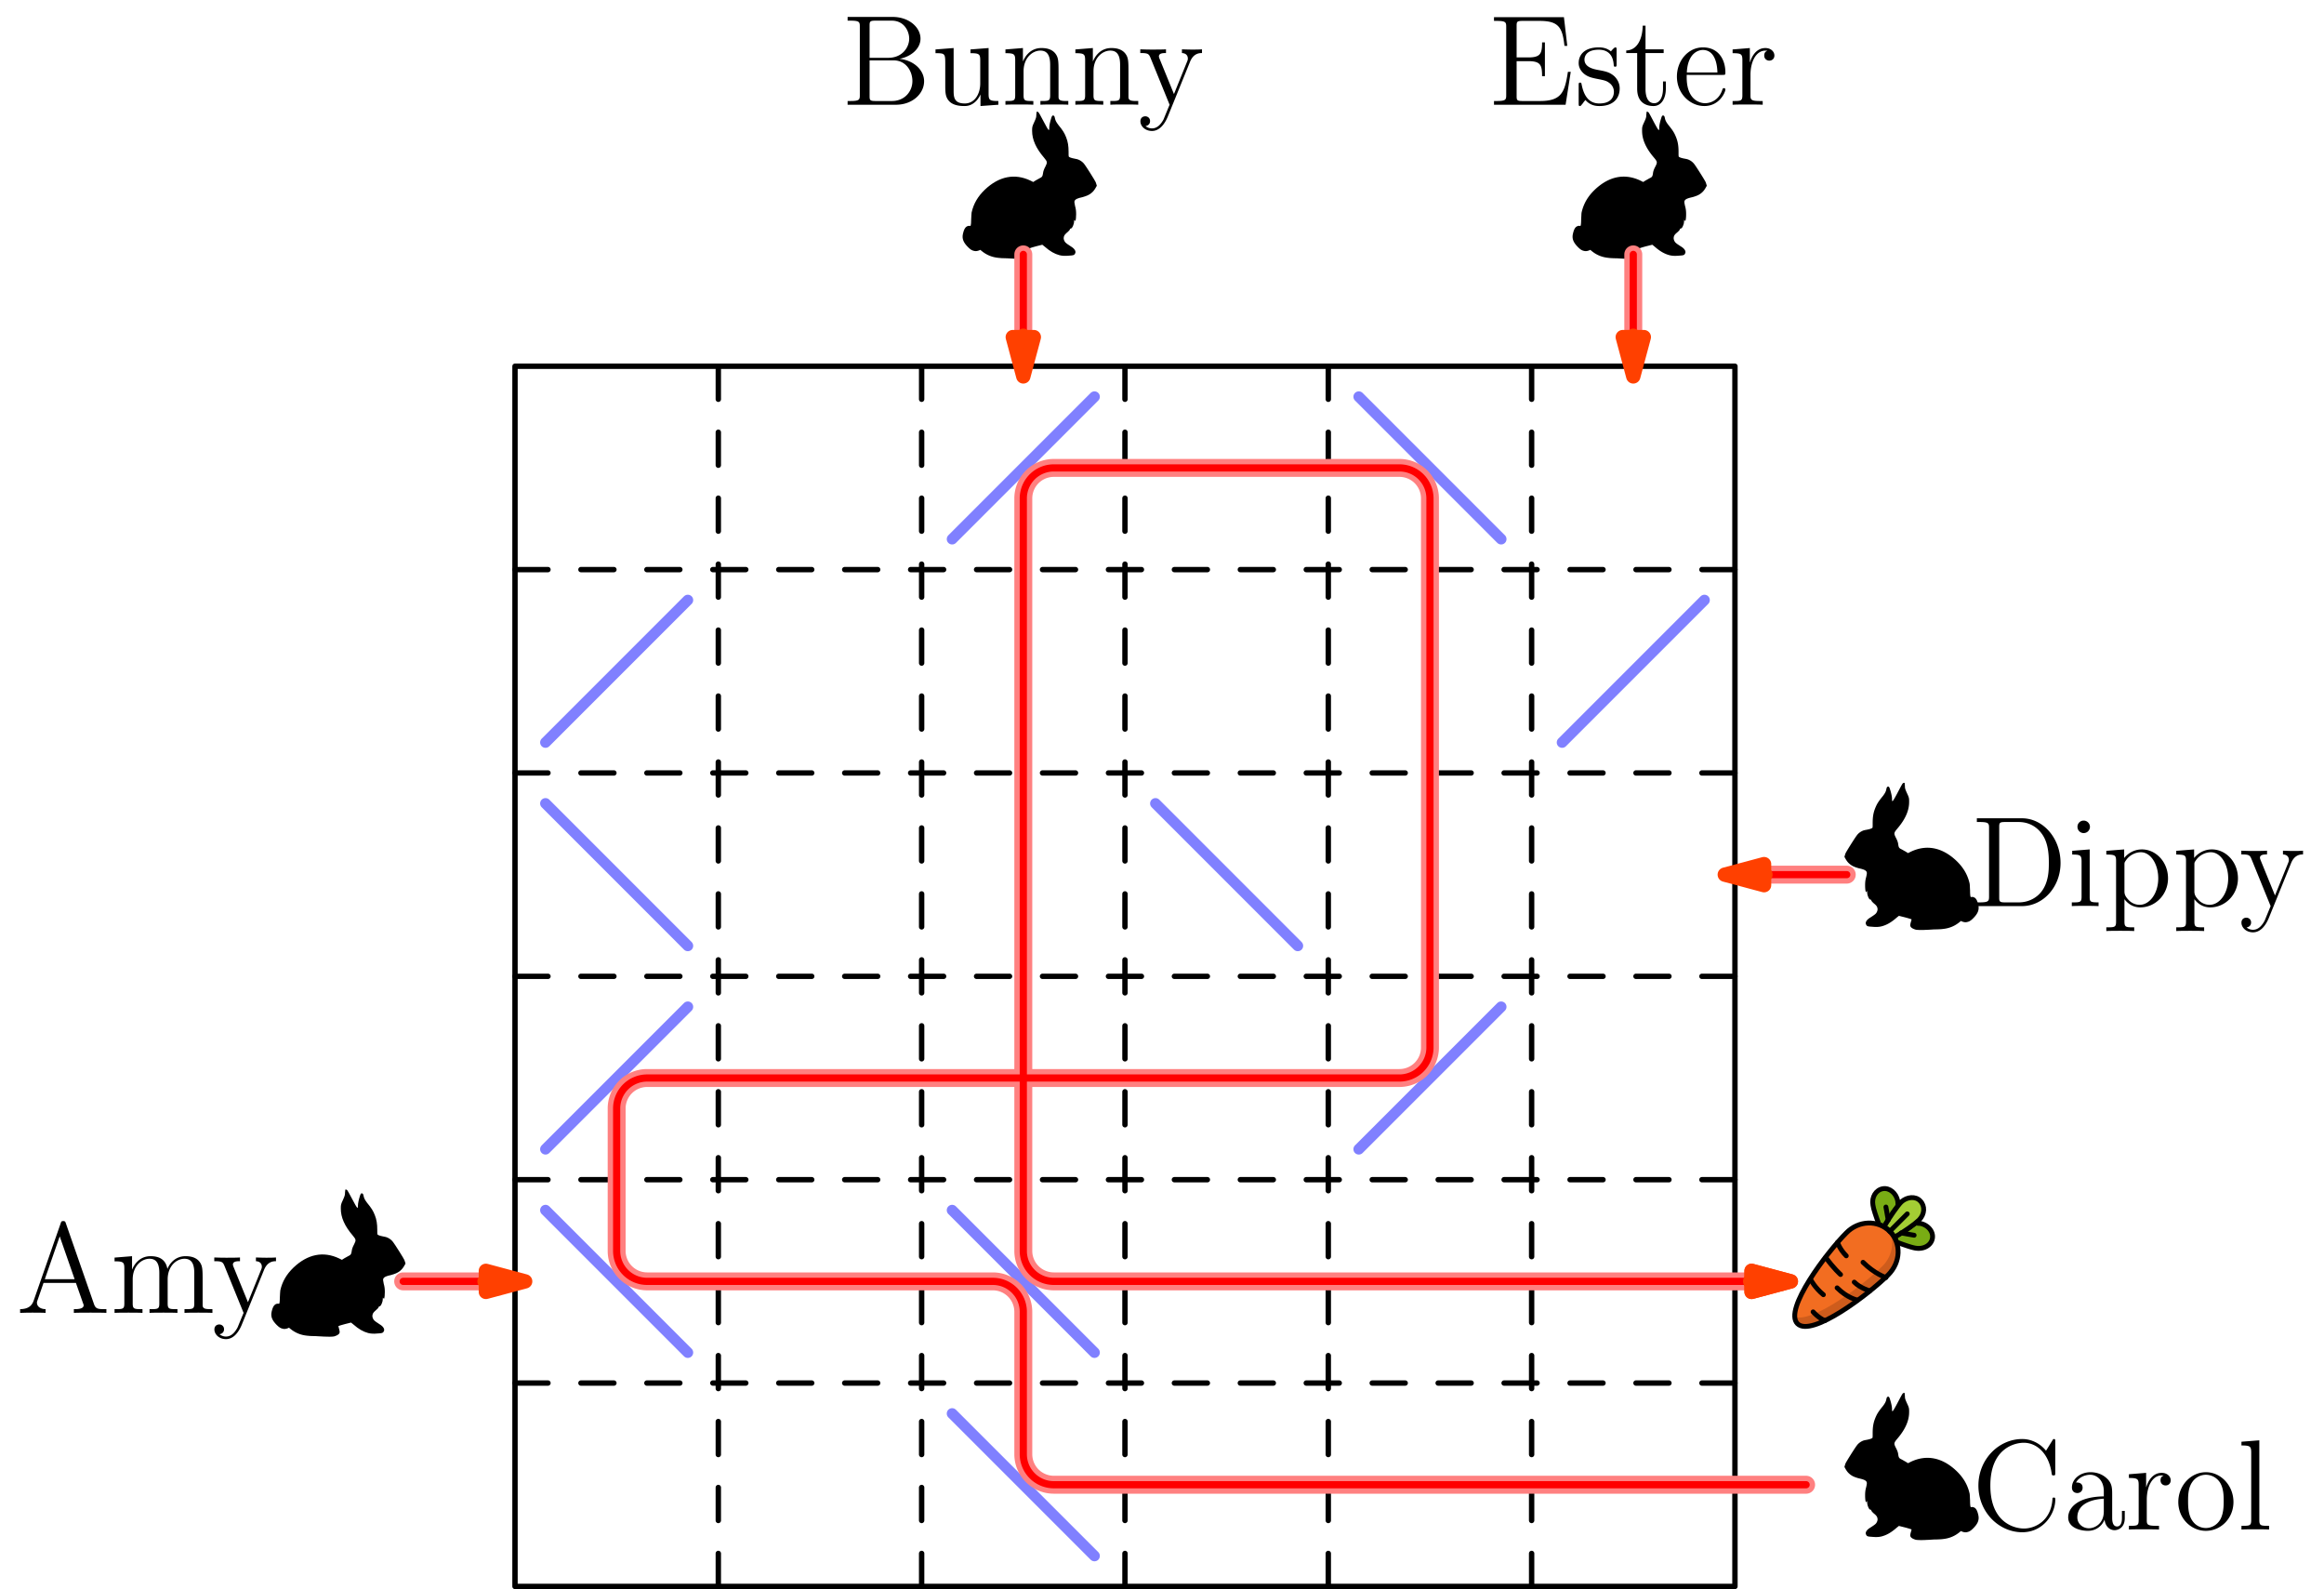 <svg xmlns="http://www.w3.org/2000/svg" width="864" height="443pt" viewBox="0 -443 648 443"><g id="page1"><g fill="none" stroke="#000" stroke-linecap="round" stroke-linejoin="round" stroke-width="1.5"><path d="M143.598-.746h340.156m0 0v-340.156m0 0H143.598m0 0V-.746"/><path stroke-dasharray="9.193 9.193" d="M200.289-.746v-340.156M256.98-.746v-340.156M313.676-.746v-340.156M370.367-.746v-340.156M427.063-.746v-340.156M143.598-57.441h340.156m-340.156-56.692h340.156m-340.156-56.691h340.156M143.598-227.52h340.156m-340.156-56.691h340.156"/></g><path fill="none" stroke="#8080ff" stroke-linecap="round" stroke-linejoin="round" stroke-width="3" d="m265.484-292.715 39.688-39.687m73.699 0 39.688 39.687m-266.457 56.692 39.683-39.684m243.781 39.684 39.684-39.684m-323.148 56.691 39.683 39.688m130.395-39.688 39.683 39.688m-209.761 56.691 39.683-39.683m187.086 39.683 39.688-39.683m-266.457 56.691 39.683 39.684m73.699-39.684 39.688 39.684m-39.688 17.008L305.172-9.25"/><path fill="#79ac14" d="M525.316-100.988c1.168-2.02 2.762-4.356 3.934-5.848 0-.422-.105-.848-.105-1.379-.426-2.129-2.235-3.723-4.149-3.402-1.91.32-3.187 2.34-2.762 4.57.106.957.852 3.192 1.7 5.422.425.105.957.32 1.382.637"/><path fill="none" stroke="#000" stroke-linecap="round" stroke-linejoin="round" stroke-width="1.35" d="M525.316-100.988c1.168-2.02 2.762-4.356 3.934-5.848 0-.422-.105-.848-.105-1.379-.426-2.129-2.235-3.723-4.149-3.402-1.91.32-3.187 2.34-2.762 4.57.106.957.852 3.192 1.7 5.422.425.105.957.32 1.382.637"/><path fill="#79ac14" d="M528.188-98.117c2.019-1.168 4.359-2.766 5.843-3.934.426 0 .852.106 1.383.106 2.129.425 3.723 2.234 3.402 4.148-.32 1.91-2.339 3.082-4.57 2.762-.957-.106-3.187-.852-5.422-1.7a4.1 4.1 0 0 0-.636-1.382"/><path fill="none" stroke="#000" stroke-linecap="round" stroke-linejoin="round" stroke-width="1.35" d="M528.188-98.117c2.019-1.168 4.359-2.766 5.843-3.934.426 0 .852.106 1.383.106 2.129.425 3.723 2.234 3.402 4.148-.32 1.91-2.339 3.082-4.57 2.762-.957-.106-3.187-.852-5.422-1.7a4.1 4.1 0 0 0-.636-1.382"/><path fill="#a4cd34" d="M526.91-99.71q.797.638 1.278 1.593c2.656-1.383 5.953-3.828 6.91-4.785 1.593-1.594 1.699-3.934.316-5.313-1.273-1.383-3.719-1.172-5.312.317-.957.957-3.297 4.253-4.786 6.91q.955.48 1.594 1.277"/><path fill="none" stroke="#000" stroke-linecap="round" stroke-linejoin="round" stroke-width="1.35" d="M526.91-99.71q.797.638 1.278 1.593c2.656-1.383 5.953-3.828 6.91-4.785 1.593-1.594 1.699-3.934.316-5.313-1.273-1.383-3.719-1.172-5.312.317-.957.957-3.297 4.253-4.786 6.91q.955.48 1.594 1.277"/><path fill="#f26d21" d="M526.91-99.71c-3.293-3.298-8.715-3.083-12.117.425-5.316 5.312-17.539 21.367-13.605 25.297 3.933 3.933 19.984-8.29 25.296-13.606 3.508-3.508 3.723-8.82.426-12.117"/><path fill="#ce5c1c" d="M526.91-99.71c1.383 3.081.641 7.015-2.019 9.67-4.996 4.997-19.453 15.946-24.45 14.138 0 .851.215 1.492.747 1.914 3.933 3.933 19.984-8.29 25.296-13.606 3.508-3.402 3.723-8.82.426-12.117"/><g fill="none" stroke="#000" stroke-linecap="round" stroke-linejoin="round" stroke-width="1.35"><path d="M525.848-86.848s-3.188-1.062-6.379-4.254m-6.27 3.402s-2.019-1.808-4.144-4.784m12.328 9.355s-2.656-.742-4.36-2.445m.852 4.996s-2.762-.531-5.633-3.403m-7.336-2.229s1.172 2.23 3.508 4.144m3.934-14.563s.636 1.914 2.445 3.723m-9.246 15.625s1.484 1.699 3.293 2.445m22.961-29.766-4.891 4.891m-1.062-6.805.636 3.614m7.231 4.254-3.613-.637"/><path d="M526.91-99.71c-3.293-3.298-8.715-3.083-12.117.425-5.316 5.312-17.539 21.367-13.605 25.297 3.933 3.933 19.984-8.29 25.296-13.606 3.508-3.508 3.723-8.82.426-12.117"/></g><path d="M90.313-70.398c-.31 0-1.301-.063-2.294-.125-.992 0-2.046-.063-2.417-.125-1.801-.184-3.286-.805-4.653-1.922l-.37-.309-.247.121c-.434.188-.992.313-1.426.188-.62-.125-1.054-.371-1.738-1.055-1.3-1.3-1.738-2.356-1.426-3.719.246-1.117.559-1.738 1.055-2.047.309-.125.371-.187.68-.187.375.062.375.062.433-.121.063-.125.125-.809.125-1.676.063-.93.063-1.613.125-1.922.559-2.48 1.738-4.465 3.66-6.324 3.965-3.785 8.371-4.652 12.774-2.543l.742.371.683-.434c.372-.183.868-.496 1.114-.62.683-.31.808-.497.933-1.364.059-.558.246-1.117.68-1.922.559-1.117.559-1.3-.371-2.418-2.293-2.668-3.348-5.086-3.348-7.504 0-.992 0-1.175.559-2.355.558-1.242.617-1.426.617-2.172.063-.371.063-.68.063-.742.125-.125.37-.063.558.125.125.121.559.929 1.117 1.98.993 1.926 1.489 2.731 1.672 2.918.125.063.125.063.125-.062.063-.063.063-.313.063-.496 0-.684.25-1.797.558-2.731.188-.621.309-.742.496-.742.309 0 .434.184.559.867.121.559.371.992.867 1.676 1.364 1.672 1.739 2.293 2.231 3.531.496 1.242.683 2.418.683 4.094 0 .93 0 1.18.063 1.305.187.183.621.37 1.613.554.68.125.93.188 1.301.375.621.309 1.117.743 1.426 1.176.496.621 3.039 4.652 3.164 5.023.062.125.121.372.183.56l.125.433-.246.433c-.375.684-.746 1.18-1.304 1.614-.68.558-1.364.804-2.418 1.117-1.426.308-1.922.555-2.168.93-.188.308-.125.617.058 1.488.25.867.313 1.488.313 2.355 0 .684-.063 1.489-.188 1.797-.062.125-.062.125-.183-.062l-.188-.184v.246c0 .188-.062.496-.062.684-.246.93-.559 1.488-.868 1.488-.125 0-.187.063-.25.246-.062.188-.308.496-.992 1.055-.554.496-.742.87-.742 1.488.063.434.188.746.496 1.117.246.246.496.434 1.551 1.117 1.055.618 1.488 1.426 1.113 1.985-.183.433-.496.496-1.609.555-1.242.125-1.985.062-2.731-.122-1.363-.375-2.601-1.054-4.152-2.418l-.621-.496-1.735.434c-.933.246-1.738.496-1.8.558 0 0 .062.31.187.68.125.434.184.809.184.93 0 .559-.496.93-1.488 1.242-.371.125-2.106.125-2.915.063"/><g fill="none" stroke-linecap="round" stroke-linejoin="round"><path stroke="#ff8080" stroke-width="5" d="M112.414-85.785h22.68"/><path stroke="red" stroke-width="2" d="M112.414-85.785h22.68"/><path stroke="#ff4000" stroke-width="4" d="M140.762-85.785h-5.668"/></g><path fill="#ff4000" d="m146.43-85.785-10.95-2.934v5.867z"/><path fill="none" stroke="#ff4000" stroke-linecap="round" stroke-linejoin="round" stroke-width="4" d="m146.43-85.785-10.95-2.934v5.867z"/><path d="M283.07-370.871c-.312 0-1.3-.063-2.297-.125-.992 0-2.043-.063-2.418-.125-1.796-.184-3.285-.805-4.648-1.922l-.371-.309-.25.125c-.434.184-.992.309-1.426.184-.621-.121-1.055-.371-1.734-1.055-1.305-1.3-1.738-2.355-1.43-3.718.25-1.118.559-1.739 1.055-2.047.312-.125.375-.188.683-.188.371.063.371.063.434-.121.062-.125.125-.808.125-1.676.062-.929.062-1.613.121-1.922.559-2.48 1.738-4.464 3.66-6.324 3.969-3.785 8.371-4.652 12.774-2.543l.746.371.679-.433c.372-.188.872-.496 1.118-.621.683-.309.804-.496.929-1.364.063-.558.25-1.117.684-1.921.559-1.118.559-1.301-.375-2.418-2.293-2.668-3.348-5.086-3.348-7.504 0-.993 0-1.176.559-2.356.558-1.238.621-1.426.621-2.172.062-.371.062-.679.062-.742.122-.125.372-.062.555.125.125.121.563.93 1.117 1.984.993 1.922 1.489 2.727 1.676 2.915.125.058.125.058.125-.063.063-.062.063-.312.063-.496 0-.684.246-1.801.554-2.731.188-.617.313-.742.496-.742.313 0 .438.188.559.867.125.559.371.993.867 1.676 1.367 1.672 1.738 2.293 2.235 3.535.496 1.239.683 2.418.683 4.09 0 .93 0 1.18.063 1.301.183.188.617.375 1.609.559.684.125.93.187 1.305.375.617.308 1.113.742 1.425 1.175.497.622 3.04 4.653 3.161 5.024.062.125.125.371.187.558l.125.434-.25.434c-.371.683-.742 1.179-1.301 1.613-.683.559-1.367.805-2.418 1.117-1.425.309-1.921.559-2.171.93-.184.308-.125.621.062 1.488.246.867.309 1.488.309 2.356 0 .679-.063 1.488-.184 1.796-.062.125-.062.125-.187-.058l-.184-.188v.246c0 .188-.063.497-.063.684-.25.93-.558 1.488-.871 1.488-.121 0-.183.063-.246.246-.062.188-.308.496-.992 1.055-.559.496-.746.867-.746 1.488.062.434.187.746.496 1.118.25.246.496.433 1.551 1.117 1.055.621 1.488 1.426 1.117 1.984-.187.434-.496.496-1.613.559-1.239.121-1.985.058-2.727-.125-1.363-.371-2.605-1.055-4.156-2.418l-.621-.496-1.735.433c-.929.246-1.738.496-1.796.559 0 0 .058.308.183.68.125.433.188.808.188.929 0 .559-.496.934-1.489 1.242-.371.125-2.109.125-2.914.063"/><g fill="none" stroke-linecap="round" stroke-linejoin="round"><path stroke="#ff8080" stroke-width="5" d="M285.328-372.086v22.68"/><path stroke="red" stroke-width="2" d="M285.328-372.086v22.68"/><path stroke="#ff4000" stroke-width="4" d="M285.328-343.738v-5.668"/></g><path fill="#ff4000" d="m285.328-338.07 2.934-10.953h-5.867z"/><path fill="none" stroke="#ff4000" stroke-linecap="round" stroke-linejoin="round" stroke-width="4" d="m285.328-338.07 2.934-10.953h-5.867z"/><path d="M537.035-13.707c.313 0 1.305-.062 2.293-.125.996 0 2.051-.062 2.422-.121 1.797-.188 3.285-.809 4.648-1.926l.372-.309.25.125c.433.184.992.31 1.425.184.621-.121 1.055-.371 1.739-1.05 1.3-1.305 1.734-2.356 1.425-3.723-.25-1.117-.558-1.735-1.054-2.047-.313-.121-.371-.184-.684-.184-.371.063-.371.063-.433-.125-.063-.125-.125-.805-.125-1.676-.059-.93-.059-1.609-.122-1.921-.558-2.48-1.738-4.465-3.66-6.325-3.968-3.78-8.371-4.648-12.773-2.543l-.742.375-.684-.433c-.371-.188-.867-.5-1.117-.621-.684-.313-.805-.496-.93-1.367-.062-.555-.25-1.114-.683-1.922-.555-1.114-.555-1.301.375-2.418 2.293-2.664 3.347-5.082 3.347-7.5 0-.993 0-1.18-.558-2.36-.559-1.238-.621-1.425-.621-2.168-.063-.375-.063-.683-.063-.746-.121-.125-.371-.062-.559.125-.121.125-.554.93-1.113 1.985-.992 1.921-1.488 2.73-1.676 2.914-.125.062-.125.062-.125-.063-.058-.062-.058-.309-.058-.496 0-.68-.25-1.797-.559-2.727-.187-.62-.312-.746-.496-.746-.312 0-.433.188-.558.868-.125.558-.372.992-.868 1.675-1.367 1.676-1.738 2.293-2.234 3.535-.496 1.239-.684 2.419-.684 4.094 0 .93 0 1.176-.058 1.301-.188.188-.621.371-1.614.559-.683.125-.929.183-1.3.37-.621.31-1.117.747-1.426 1.18-.5.618-3.039 4.649-3.164 5.024-.063.12-.125.37-.188.554l-.125.438.25.434c.371.68.743 1.175 1.301 1.609.684.559 1.367.809 2.418 1.117 1.43.309 1.926.559 2.172.93.187.308.125.621-.063 1.488-.246.867-.308 1.488-.308 2.356 0 .683.062 1.488.183 1.8.063.122.063.122.188-.062l.187-.188v.25c0 .184.063.497.063.68.246.93.555 1.488.867 1.488.121 0 .184.063.246.25.063.184.313.496.992 1.055.559.496.747.867.747 1.488a2.03 2.03 0 0 1-.497 1.114c-.25.25-.496.433-1.55 1.117-1.055.62-1.489 1.426-1.118 1.984.188.434.497.496 1.614.559 1.238.125 1.984.062 2.726-.125 1.368-.371 2.606-1.055 4.157-2.418l.621-.496 1.734.433c.93.25 1.738.496 1.797.559 0 0-.059.308-.184.683-.125.434-.187.805-.187.93 0 .559.496.93 1.488 1.238.371.125 2.109.125 2.914.063m0-170.078c.313 0 1.305-.063 2.293-.125.996 0 2.051-.063 2.422-.121 1.797-.188 3.285-.809 4.648-1.926l.372-.309.25.125c.433.184.992.309 1.425.184.621-.121 1.055-.371 1.739-1.055 1.3-1.301 1.734-2.355 1.425-3.718-.25-1.118-.558-1.739-1.054-2.047-.313-.125-.371-.188-.684-.188-.371.063-.371.063-.433-.121-.063-.125-.125-.809-.125-1.676-.059-.929-.059-1.609-.122-1.922-.558-2.48-1.738-4.464-3.66-6.324-3.968-3.781-8.371-4.648-12.773-2.543l-.742.371-.684-.433c-.371-.184-.867-.496-1.117-.617-.684-.313-.805-.497-.93-1.368-.062-.554-.25-1.117-.683-1.922-.555-1.117-.555-1.3.375-2.418 2.293-2.664 3.347-5.085 3.347-7.503 0-.993 0-1.176-.558-2.356-.559-1.238-.621-1.426-.621-2.172-.063-.371-.063-.679-.063-.742-.121-.125-.371-.062-.559.125-.121.121-.554.93-1.113 1.984-.992 1.922-1.488 2.727-1.676 2.914-.125.063-.125.063-.125-.062-.058-.063-.058-.309-.058-.496 0-.684-.25-1.797-.559-2.727-.187-.621-.312-.746-.496-.746-.312 0-.433.188-.558.867-.125.559-.372.993-.868 1.676-1.367 1.672-1.738 2.293-2.234 3.535-.496 1.239-.684 2.418-.684 4.09 0 .934 0 1.18-.058 1.305-.188.183-.621.371-1.614.558-.683.122-.929.184-1.3.372-.621.308-1.117.742-1.426 1.175-.5.621-3.039 4.653-3.164 5.024-.063.125-.125.375-.188.558l-.125.434.25.434c.371.683.743 1.179 1.301 1.613.684.558 1.367.805 2.418 1.117 1.43.309 1.926.559 2.172.93.187.308.125.621-.063 1.488-.246.867-.308 1.488-.308 2.355 0 .684.062 1.489.183 1.797.063.125.063.125.188-.058l.187-.188v.246c0 .188.063.496.063.684.246.93.555 1.488.867 1.488.121 0 .184.063.246.25.063.184.313.496.992 1.055.559.492.747.867.747 1.484a2 2 0 0 1-.497 1.117c-.25.25-.496.434-1.55 1.118-1.055.621-1.489 1.425-1.118 1.984.188.434.497.496 1.614.559 1.238.125 1.984.058 2.726-.125 1.368-.371 2.606-1.055 4.157-2.418l.621-.496 1.734.433c.93.246 1.738.496 1.797.559 0 0-.059.308-.184.679-.125.434-.187.809-.187.93 0 .563.496.934 1.488 1.242.371.125 2.109.125 2.914.063"/><g fill="none" stroke-linecap="round" stroke-linejoin="round"><path stroke="#ff8080" stroke-width="5" d="M514.934-199.172h-22.676"/><path stroke="red" stroke-width="2" d="M514.934-199.172h-22.676"/><path stroke="#ff4000" stroke-width="4" d="M486.59-199.172h5.668"/></g><path fill="#ff4000" d="m480.918-199.172 10.953 2.934v-5.867z"/><path fill="none" stroke="#ff4000" stroke-linecap="round" stroke-linejoin="round" stroke-width="4" d="m480.918-199.172 10.953 2.934v-5.867z"/><path d="M453.148-370.871c-.308 0-1.3-.063-2.293-.125-.992 0-2.046-.063-2.417-.125-1.801-.184-3.29-.805-4.653-1.922l-.371-.309-.25.125c-.434.184-.992.309-1.426.184-.621-.121-1.054-.371-1.734-1.055-1.305-1.3-1.738-2.355-1.426-3.718.246-1.118.555-1.739 1.051-2.047.312-.125.375-.188.684-.188.371.063.371.063.433-.121.063-.125.125-.808.125-1.676.063-.929.063-1.613.125-1.922.559-2.48 1.734-4.464 3.656-6.324 3.969-3.785 8.371-4.652 12.774-2.543l.746.371.68-.433c.375-.188.871-.496 1.117-.621.683-.309.804-.496.929-1.364.063-.558.25-1.117.684-1.921.559-1.118.559-1.301-.371-2.418-2.297-2.668-3.352-5.086-3.352-7.504 0-.993 0-1.176.559-2.356.559-1.238.621-1.426.621-2.172.063-.371.063-.679.063-.742.125-.125.371-.062.558.125.121.121.559.93 1.113 1.984.997 1.922 1.493 2.727 1.676 2.915.125.058.125.058.125-.063.063-.062.063-.312.063-.496 0-.684.246-1.801.558-2.731.184-.617.309-.742.496-.742.309 0 .434.188.555.867.125.559.375.993.871 1.676 1.363 1.672 1.735 2.293 2.231 3.535.496 1.239.683 2.418.683 4.09 0 .93 0 1.18.063 1.301.183.188.621.375 1.609.559.684.125.93.187 1.305.375a3.9 3.9 0 0 1 1.426 1.175c.496.622 3.039 4.653 3.16 5.024.062.125.125.371.187.558l.125.434-.25.434c-.371.683-.742 1.179-1.301 1.613-.683.559-1.363.805-2.417 1.117-1.426.309-1.922.559-2.172.93-.188.308-.121.621.062 1.488.25.867.313 1.488.313 2.356 0 .679-.063 1.488-.188 1.796-.062.125-.062.125-.187-.058l-.188-.188v.246c0 .188-.058.497-.058.684-.25.93-.559 1.488-.872 1.488-.121 0-.183.063-.246.246-.062.188-.308.496-.992 1.055-.558.496-.742.867-.742 1.488.059.434.184.746.492 1.118.25.246.496.433 1.555 1.117 1.051.621 1.484 1.426 1.113 1.984-.183.434-.496.496-1.613.559-1.238.121-1.985.058-2.727-.125-1.363-.371-2.605-1.055-4.156-2.418l-.617-.496-1.738.433c-.93.246-1.735.496-1.797.559 0 0 .062.308.183.68.125.433.188.808.188.929 0 .559-.496.934-1.488 1.242-.372.125-2.11.125-2.915.063"/><g fill="none" stroke-linecap="round" stroke-linejoin="round"><path stroke="#ff8080" stroke-width="5" d="M455.406-372.086v22.68"/><path stroke="red" stroke-width="2" d="M455.406-372.086v22.68"/><path stroke="#ff4000" stroke-width="4" d="M455.406-343.738v-5.668"/></g><path fill="#ff4000" d="m455.406-338.07 2.938-10.953h-5.871z"/><g fill="none" stroke-linecap="round" stroke-linejoin="round"><path stroke="#ff4000" stroke-width="4" d="m455.406-338.07 2.938-10.953h-5.871z"/><path stroke="#ff8080" stroke-width="5" d="M503.598-29.094H293.832m-8.504-8.504V-77.28m0 39.682a8.506 8.506 0 0 0 8.504 8.504m-17.008-56.691h-96.379m104.883 8.504c0-4.7-3.808-8.504-8.504-8.504M171.941-94.29v-39.687m0 39.687a8.506 8.506 0 0 0 8.504 8.505m0-56.695h209.766m-209.766 0a8.505 8.505 0 0 0-8.504 8.503m226.774-17.007v-153.071m-8.504 161.575a8.504 8.504 0 0 0 8.504-8.504m-8.504-161.575h-96.379m104.883 8.504a8.506 8.506 0 0 0-8.504-8.504m-104.883 8.504v209.766m8.504-218.27a8.506 8.506 0 0 0-8.504 8.504m8.504 218.27H490.84M285.328-94.29a8.506 8.506 0 0 0 8.504 8.505"/><path stroke="#ff4000" stroke-width="4" d="M493.676-85.785h-5.672"/></g><path fill="#ff4000" d="m499.344-85.785-10.953-2.934v5.867z"/><g fill="none" stroke-linecap="round" stroke-linejoin="round"><path stroke="#ff4000" stroke-width="4" d="m499.344-85.785-10.953-2.934v5.867z"/><path stroke="red" stroke-width="2" d="M503.598-29.094H293.832m-8.504-8.504V-77.28m0 39.682a8.506 8.506 0 0 0 8.504 8.504m-17.008-56.691h-96.379m104.883 8.504c0-4.7-3.808-8.504-8.504-8.504M171.941-94.29v-39.687m0 39.687a8.506 8.506 0 0 0 8.504 8.505m0-56.695h209.766m-209.766 0a8.505 8.505 0 0 0-8.504 8.503m226.774-17.007v-153.071m-8.504 161.575a8.504 8.504 0 0 0 8.504-8.504m-8.504-161.575h-96.379m104.883 8.504a8.506 8.506 0 0 0-8.504-8.504m-104.883 8.504v209.766m8.504-218.27a8.506 8.506 0 0 0-8.504 8.504m8.504 218.27H490.84M285.328-94.29a8.506 8.506 0 0 0 8.504 8.505"/><path stroke="#ff4000" stroke-width="4" d="M493.676-85.785h-5.672"/></g><path fill="#ff4000" d="m499.344-85.785-10.953-2.934v5.867z"/><path fill="none" stroke="#ff4000" stroke-linecap="round" stroke-linejoin="round" stroke-width="4" d="m499.344-85.785-10.953-2.934v5.867z"/><path d="M18.371-101.949c-.144-.43-.215-.645-.715-.645-.504 0-.574.11-.754.68L9.41-80.477c-.5 1.47-1.504 2.403-3.8 2.438V-77c2.187-.07 2.257-.07 3.44-.07 1.005 0 2.727 0 3.657.07v-1.04c-1.504-.034-2.402-.788-2.402-1.792 0-.215 0-.285.18-.754l1.648-4.766h9.035l1.973 5.625c.18.434.18.504.18.61 0 1.078-1.829 1.078-2.727 1.078V-77c.824-.07 3.656-.07 4.66-.07s3.586 0 4.41.07v-1.04c-2.332 0-2.977 0-3.477-1.468zm-1.719 3.62L20.81-86.39h-8.317zM56.5-85.71c0-3.333 0-4.337-.824-5.485-1.04-1.399-2.723-1.614-3.942-1.614-2.976 0-4.48 2.153-5.054 3.551-.5-2.761-2.438-3.55-4.696-3.55-3.476 0-4.84 2.976-5.125 3.69h-.039v-3.69l-4.875.394v1.039c2.438 0 2.727.25 2.727 2.008v9.715c0 1.613-.395 1.613-2.727 1.613V-77c.934-.07 2.867-.07 3.875-.07 1.04 0 2.973 0 3.907.07v-1.04c-2.297 0-2.727 0-2.727-1.612v-6.668c0-3.762 2.477-5.77 4.695-5.77 2.223 0 2.727 1.828 2.727 4.012v8.426c0 1.613-.395 1.613-2.727 1.613V-77c.934-.07 2.867-.07 3.875-.07 1.04 0 2.973 0 3.907.07v-1.04c-2.297 0-2.727 0-2.727-1.612v-6.668c0-3.762 2.477-5.77 4.695-5.77 2.223 0 2.727 1.828 2.727 4.012v8.426c0 1.613-.395 1.613-2.727 1.613V-77c.934-.07 2.867-.07 3.875-.07 1.04 0 2.973 0 3.907.07v-1.04c-1.793 0-2.688 0-2.727-1.077zm17.117-3.263c.969-2.402 2.652-2.437 3.336-2.437v-1.04c-1.043.071-1.543.071-2.691.071-.825 0-.895 0-2.903-.07v1.039c1.329.074 1.649.894 1.649 1.543 0 .32-.07.5-.215.86l-3.656 9.03-3.98-9.75c-.216-.5-.216-.714-.216-.75 0-.933 1.254-.933 1.973-.933v-1.04c-.93.071-2.687.071-3.691.071-1.364 0-1.434 0-3.477-.07v1.039c2.078 0 2.363.18 2.832 1.293L67.918-77c-1.578 3.8-1.578 3.871-1.723 4.156-.61 1.078-1.574 2.438-3.187 2.438-1.114 0-1.793-.645-1.793-.645s1.254-.144 1.254-1.398c0-.86-.68-1.324-1.325-1.324-.609 0-1.363.359-1.363 1.398 0 1.36 1.328 2.688 3.227 2.688 2.008 0 3.476-1.758 4.406-4.016zM236.34-438.281v1.039h.719c2.582 0 2.687.359 2.687 1.683v19.036c0 1.324-.105 1.683-2.687 1.683h-.719v1.039h13.48c4.625 0 7.848-3.117 7.848-6.558 0-2.903-2.613-5.774-6.879-6.239 3.402-.644 5.875-2.937 5.875-5.629 0-3.078-3.117-6.054-7.812-6.054zm6.129 11.398v-8.926c0-1.183.074-1.433 1.652-1.433h4.516c3.582 0 4.875 3.082 4.875 5.015 0 2.368-1.864 5.344-5.844 5.344zm1.652 12.043c-1.578 0-1.652-.25-1.652-1.433v-9.895h6.703c3.445 0 5.234 3.012 5.234 5.773 0 2.903-2.187 5.555-5.699 5.555zm26.477-14.375v1.043c2.437 0 2.722.25 2.722 2.004v6.418c0 3.047-1.613 5.594-4.3 5.594-2.942 0-3.118-1.688-3.118-3.586v-11.867l-5.054.394v1.043c2.722 0 2.722.106 2.722 3.293v5.379c0 2.223 0 3.516 1.078 4.695.86.934 2.329 1.364 4.157 1.364.609 0 1.758 0 2.976-1.039 1.039-.825 1.61-2.188 1.61-2.188v3.227l4.984-.36v-1.039c-2.437 0-2.723-.25-2.723-2.008v-12.761zm24.554 6.703c0-3.332 0-4.336-.824-5.484-1.039-1.395-2.726-1.613-3.945-1.613-3.477 0-4.836 2.976-5.125 3.691h-.035v-3.691l-4.875.394v1.043c2.437 0 2.722.25 2.722 2.004v9.715c0 1.613-.394 1.613-2.722 1.613v1.039c.933-.07 2.867-.07 3.871-.07 1.039 0 2.976 0 3.906.07v-1.039c-2.293 0-2.723 0-2.723-1.613v-6.668c0-3.762 2.473-5.77 4.696-5.77s2.722 1.828 2.722 4.012v8.426c0 1.613-.394 1.613-2.722 1.613v1.039c.929-.07 2.867-.07 3.871-.07 1.039 0 2.976 0 3.906.07v-1.039c-1.793 0-2.687 0-2.723-1.078zm19.5 0c0-3.332 0-4.336-.824-5.484-1.039-1.395-2.726-1.613-3.945-1.613-3.477 0-4.836 2.976-5.125 3.691h-.035v-3.691l-4.875.394v1.043c2.437 0 2.722.25 2.722 2.004v9.715c0 1.613-.394 1.613-2.722 1.613v1.039c.933-.07 2.867-.07 3.871-.07 1.039 0 2.976 0 3.906.07v-1.039c-2.293 0-2.723 0-2.723-1.613v-6.668c0-3.762 2.473-5.77 4.696-5.77s2.722 1.828 2.722 4.012v8.426c0 1.613-.394 1.613-2.722 1.613v1.039c.929-.07 2.867-.07 3.871-.07 1.039 0 2.976 0 3.906.07v-1.039c-1.793 0-2.687 0-2.723-1.078zm17.164-3.261c.969-2.399 2.653-2.438 3.336-2.438v-1.035c-1.043.066-1.543.066-2.687.066-.828 0-.899 0-2.906-.066v1.035c1.328.074 1.648.898 1.648 1.543 0 .324-.07.5-.215.859l-3.656 9.036-3.977-9.75c-.218-.504-.218-.719-.218-.754 0-.934 1.257-.934 1.972-.934v-1.035c-.929.066-2.687.066-3.691.066-1.363 0-1.434 0-3.477-.066v1.035c2.078 0 2.368.18 2.832 1.293l5.34 13.117c-1.578 3.801-1.578 3.871-1.719 4.16-.609 1.075-1.578 2.438-3.191 2.438-1.113 0-1.793-.649-1.793-.649s1.254-.14 1.254-1.394c0-.863-.68-1.328-1.324-1.328-.61 0-1.364.359-1.364 1.398 0 1.363 1.329 2.688 3.227 2.688 2.008 0 3.477-1.754 4.41-4.016zM573.07-41.012c0-.644 0-.824-.355-.824-.219 0-.254.074-.469.43l-1.754 2.832c-1.613-2.004-4.054-3.262-6.633-3.262-6.562 0-12.222 5.664-12.222 12.977 0 7.422 5.734 13.011 12.222 13.011 5.879 0 9.211-5.125 9.211-9.066 0-.398 0-.61-.394-.61-.356 0-.395.176-.395.43-.32 5.7-4.48 8.207-7.957 8.207-2.508 0-9.355-1.504-9.355-11.972 0-10.36 6.738-11.938 9.32-11.938 3.766 0 7.063 3.191 7.777 8.57.075.43.075.536.504.536.5 0 .5-.106.5-.825zm15.868 14.84c0-1.933 0-3.367-1.579-4.765-1.254-1.149-2.867-1.649-4.445-1.649-2.937 0-5.195 1.934-5.195 4.266 0 1.039.679 1.539 1.504 1.539.859 0 1.468-.61 1.468-1.469 0-1.469-1.289-1.469-1.828-1.469.825-1.508 2.547-2.152 3.981-2.152 1.648 0 3.761 1.363 3.761 4.59v1.433c-7.203.106-9.929 3.117-9.929 5.88 0 2.831 3.301 3.726 5.484 3.726 2.367 0 3.981-1.434 4.66-3.152.145 1.683 1.258 2.972 2.797 2.972.754 0 2.832-.5 2.832-3.367v-2.008h-.789v2.008c0 2.043-.859 2.328-1.363 2.328-1.359 0-1.359-1.898-1.359-2.437zm-2.333 4.516c0 3.515-2.617 4.699-4.156 4.699-1.758 0-3.226-1.293-3.226-3.012 0-4.734 6.093-5.164 7.382-5.234zm11.981-3.297c0-3.477 1.434-6.738 4.195-6.738.285 0 .36 0 .5.035-.285.144-.859.36-.859 1.328 0 1.039.824 1.433 1.398 1.433.715 0 1.434-.464 1.434-1.433 0-1.078-.969-2.078-2.512-2.078-3.047 0-4.086 3.297-4.301 3.976h-.035v-3.976l-4.804.39v1.043c2.441 0 2.726.25 2.726 2.004v9.715c0 1.613-.394 1.613-2.726 1.613v1.04c1.007-.07 2.976-.07 4.054-.07.965 0 3.512 0 4.336.07v-1.04h-.719c-2.617 0-2.687-.394-2.687-1.683zm24.168.683c0-4.625-3.512-8.316-7.672-8.316-4.301 0-7.707 3.797-7.707 8.316 0 4.586 3.586 8.028 7.672 8.028 4.23 0 7.707-3.512 7.707-8.027m-7.672 7.239c-1.324 0-2.941-.57-3.98-2.328-.965-1.614-1-3.727-1-5.235 0-1.363 0-3.547 1.109-5.16a4.6 4.6 0 0 1 3.836-2.117c1.398 0 2.902.644 3.871 2.043 1.109 1.648 1.109 3.906 1.109 5.234 0 1.254 0 3.477-.929 5.164-1.004 1.72-2.653 2.399-4.016 2.399m14.883-24.447-4.981.395v1.039c2.438 0 2.723.25 2.723 2.008v18.781c0 1.613-.394 1.613-2.723 1.613v1.04c1-.07 2.758-.07 3.836-.07 1.075 0 2.868 0 3.868.07v-1.04c-2.293 0-2.723 0-2.723-1.613zm-78.758-173.406v1.039h.715c2.582 0 2.687.36 2.687 1.688v19.031c0 1.328-.105 1.687-2.687 1.687h-.715v1.04h12.547c5.984 0 10.789-5.379 10.789-12.008 0-6.922-4.84-12.477-10.789-12.477zm7.883 23.445c-1.574 0-1.649-.253-1.649-1.433v-19.539c0-1.184.075-1.434 1.649-1.434h3.765c2.973 0 5.34 1.434 6.813 3.801 1.609 2.547 1.609 6.164 1.609 7.598 0 2.007-.035 5.379-2.078 8.031-1.183 1.504-3.332 2.976-6.344 2.976zm23.648-21.042a1.76 1.76 0 0 0-1.758-1.758c-.933 0-1.722.754-1.722 1.722 0 1.075.863 1.758 1.722 1.758 1.114 0 1.758-.933 1.758-1.722m-4.945 6.667v1.04c2.293 0 2.613.214 2.613 1.968v9.75c0 1.617-.394 1.617-2.722 1.617v1.04c1.004-.075 2.722-.075 3.761-.075.395 0 2.477 0 3.696.075v-1.04c-2.332 0-2.473-.179-2.473-1.578v-13.191zm17.289 21.329c-2.293 0-2.723 0-2.723-1.614v-6.238c.645.898 2.114 2.293 4.407 2.293 4.125 0 7.742-3.477 7.742-8.098 0-4.554-3.367-8.066-7.274-8.066-3.156 0-4.839 2.258-4.949 2.402v-2.402l-4.98.394v1.04c2.508 0 2.722.25 2.722 1.828v16.847c0 1.614-.394 1.614-2.722 1.614v1.039c.929-.071 2.867-.071 3.871-.071 1.039 0 2.972 0 3.906.071zm-2.723-17.352c0-.68 0-.715.395-1.289 1.074-1.613 2.832-2.293 4.191-2.293 2.688 0 4.84 3.262 4.84 7.277 0 4.262-2.437 7.383-5.195 7.383a4.25 4.25 0 0 1-2.871-1.148c-.824-.824-1.36-1.539-1.36-2.543zm22.223 17.352c-2.293 0-2.723 0-2.723-1.614v-6.238c.645.898 2.114 2.293 4.407 2.293 4.125 0 7.742-3.477 7.742-8.098 0-4.554-3.367-8.066-7.274-8.066-3.156 0-4.839 2.258-4.949 2.402v-2.402l-4.98.394v1.04c2.508 0 2.722.25 2.722 1.828v16.847c0 1.614-.394 1.614-2.722 1.614v1.039c.929-.071 2.867-.071 3.871-.071 1.039 0 2.972 0 3.906.071zm-2.723-17.352c0-.68 0-.715.395-1.289 1.074-1.613 2.832-2.293 4.191-2.293 2.688 0 4.84 3.262 4.84 7.277 0 4.262-2.437 7.383-5.195 7.383a4.25 4.25 0 0 1-2.871-1.148c-.824-.824-1.36-1.539-1.36-2.543zm26.957-.535c.969-2.402 2.653-2.438 3.336-2.438v-1.039c-1.043.071-1.543.071-2.687.071-.828 0-.899 0-2.906-.071v1.039c1.328.071 1.648.895 1.648 1.539 0 .325-.07.504-.215.864l-3.656 9.031-3.977-9.75c-.218-.504-.218-.719-.218-.754 0-.93 1.257-.93 1.972-.93v-1.039c-.929.071-2.687.071-3.691.071-1.363 0-1.434 0-3.477-.071v1.039c2.078 0 2.368.176 2.832 1.289l5.34 13.122c-1.574 3.796-1.574 3.871-1.719 4.156-.609 1.074-1.578 2.437-3.191 2.437-1.113 0-1.789-.644-1.789-.644s1.25-.145 1.25-1.399c0-.859-.68-1.324-1.324-1.324-.61 0-1.364.356-1.364 1.395 0 1.363 1.329 2.687 3.227 2.687 2.008 0 3.477-1.754 4.41-4.012zM437.969-422.977h-.789c-.86 5.594-1.719 8.137-7.778 8.137h-4.875c-1.578 0-1.648-.25-1.648-1.433v-9.68h3.262c3.441 0 3.836 1.113 3.836 4.195h.789v-9.426h-.789c0 3.082-.395 4.192-3.836 4.192h-3.262v-8.746c0-1.184.07-1.434 1.648-1.434h4.77c5.266 0 6.379 1.793 6.918 6.953h.789l-.934-7.992h-19.5v1.039h.715c2.582 0 2.692.359 2.692 1.688v18.961c0 1.324-.11 1.683-2.692 1.683h-.715v1.039h19.965zm12.789-5.988c0-.644 0-.824-.36-.824-.285 0-.968.793-1.218 1.113-1.11-.894-2.223-1.113-3.367-1.113-4.34 0-5.629 2.367-5.629 4.34 0 .394 0 1.648 1.363 2.902 1.144 1.004 2.363 1.254 4.012 1.578 1.972.395 2.437.5 3.336 1.219.644.535 1.109 1.328 1.109 2.328 0 1.543-.895 3.266-4.051 3.266-2.363 0-4.086-1.364-4.875-4.949-.14-.645-.14-.68-.18-.715-.07-.145-.214-.145-.32-.145-.394 0-.394.18-.394.824v4.875c0 .645 0 .825.359.825.176 0 .215-.036.824-.789.18-.25.18-.325.715-.899 1.363 1.688 3.297 1.688 3.906 1.688 3.766 0 5.629-2.079 5.629-4.911 0-1.937-1.183-3.082-1.504-3.406-1.293-1.109-2.261-1.328-4.625-1.758-1.074-.214-3.691-.714-3.691-2.867 0-1.109.75-2.758 3.976-2.758 3.907 0 4.125 3.332 4.196 4.446.035.285.285.285.394.285.395 0 .395-.18.395-.824zm8.062.754h5.059v-1.035h-5.059v-6.598h-.789c-.035 3.367-1.324 6.809-4.586 6.918v.715h3.047v9.965c0 3.98 2.653 4.805 4.551 4.805 2.262 0 3.441-2.223 3.441-4.805v-2.043h-.789v1.973c0 2.582-1.039 4.086-2.437 4.086-2.438 0-2.438-3.333-2.438-3.942zm21.407 6.094c.789 0 .863 0 .863-.68 0-3.621-1.938-6.992-6.274-6.992-4.086 0-7.242 3.695-7.242 8.141 0 4.73 3.656 8.207 7.637 8.207 4.266 0 5.879-3.872 5.879-4.625 0-.215-.18-.356-.395-.356-.289 0-.359.176-.429.356-.934 3.011-3.336 3.836-4.84 3.836s-5.125-1.004-5.125-7.204v-.683zm-9.891-.68c.285-5.629 3.441-6.273 4.445-6.273 3.836 0 4.051 5.054 4.086 6.273zm17.75.645c0-3.477 1.434-6.739 4.195-6.739.285 0 .36 0 .5.036-.285.144-.859.359-.859 1.328 0 1.039.824 1.433 1.398 1.433.715 0 1.434-.469 1.434-1.433 0-1.078-.969-2.082-2.512-2.082-3.047 0-4.086 3.3-4.301 3.98h-.035v-3.98l-4.804.394v1.043c2.441 0 2.726.25 2.726 2.004v9.715c0 1.613-.394 1.613-2.726 1.613v1.039c1.007-.07 2.976-.07 4.054-.07.965 0 3.512 0 4.336.07v-1.039h-.719c-2.617 0-2.687-.394-2.687-1.683z"/></g></svg>